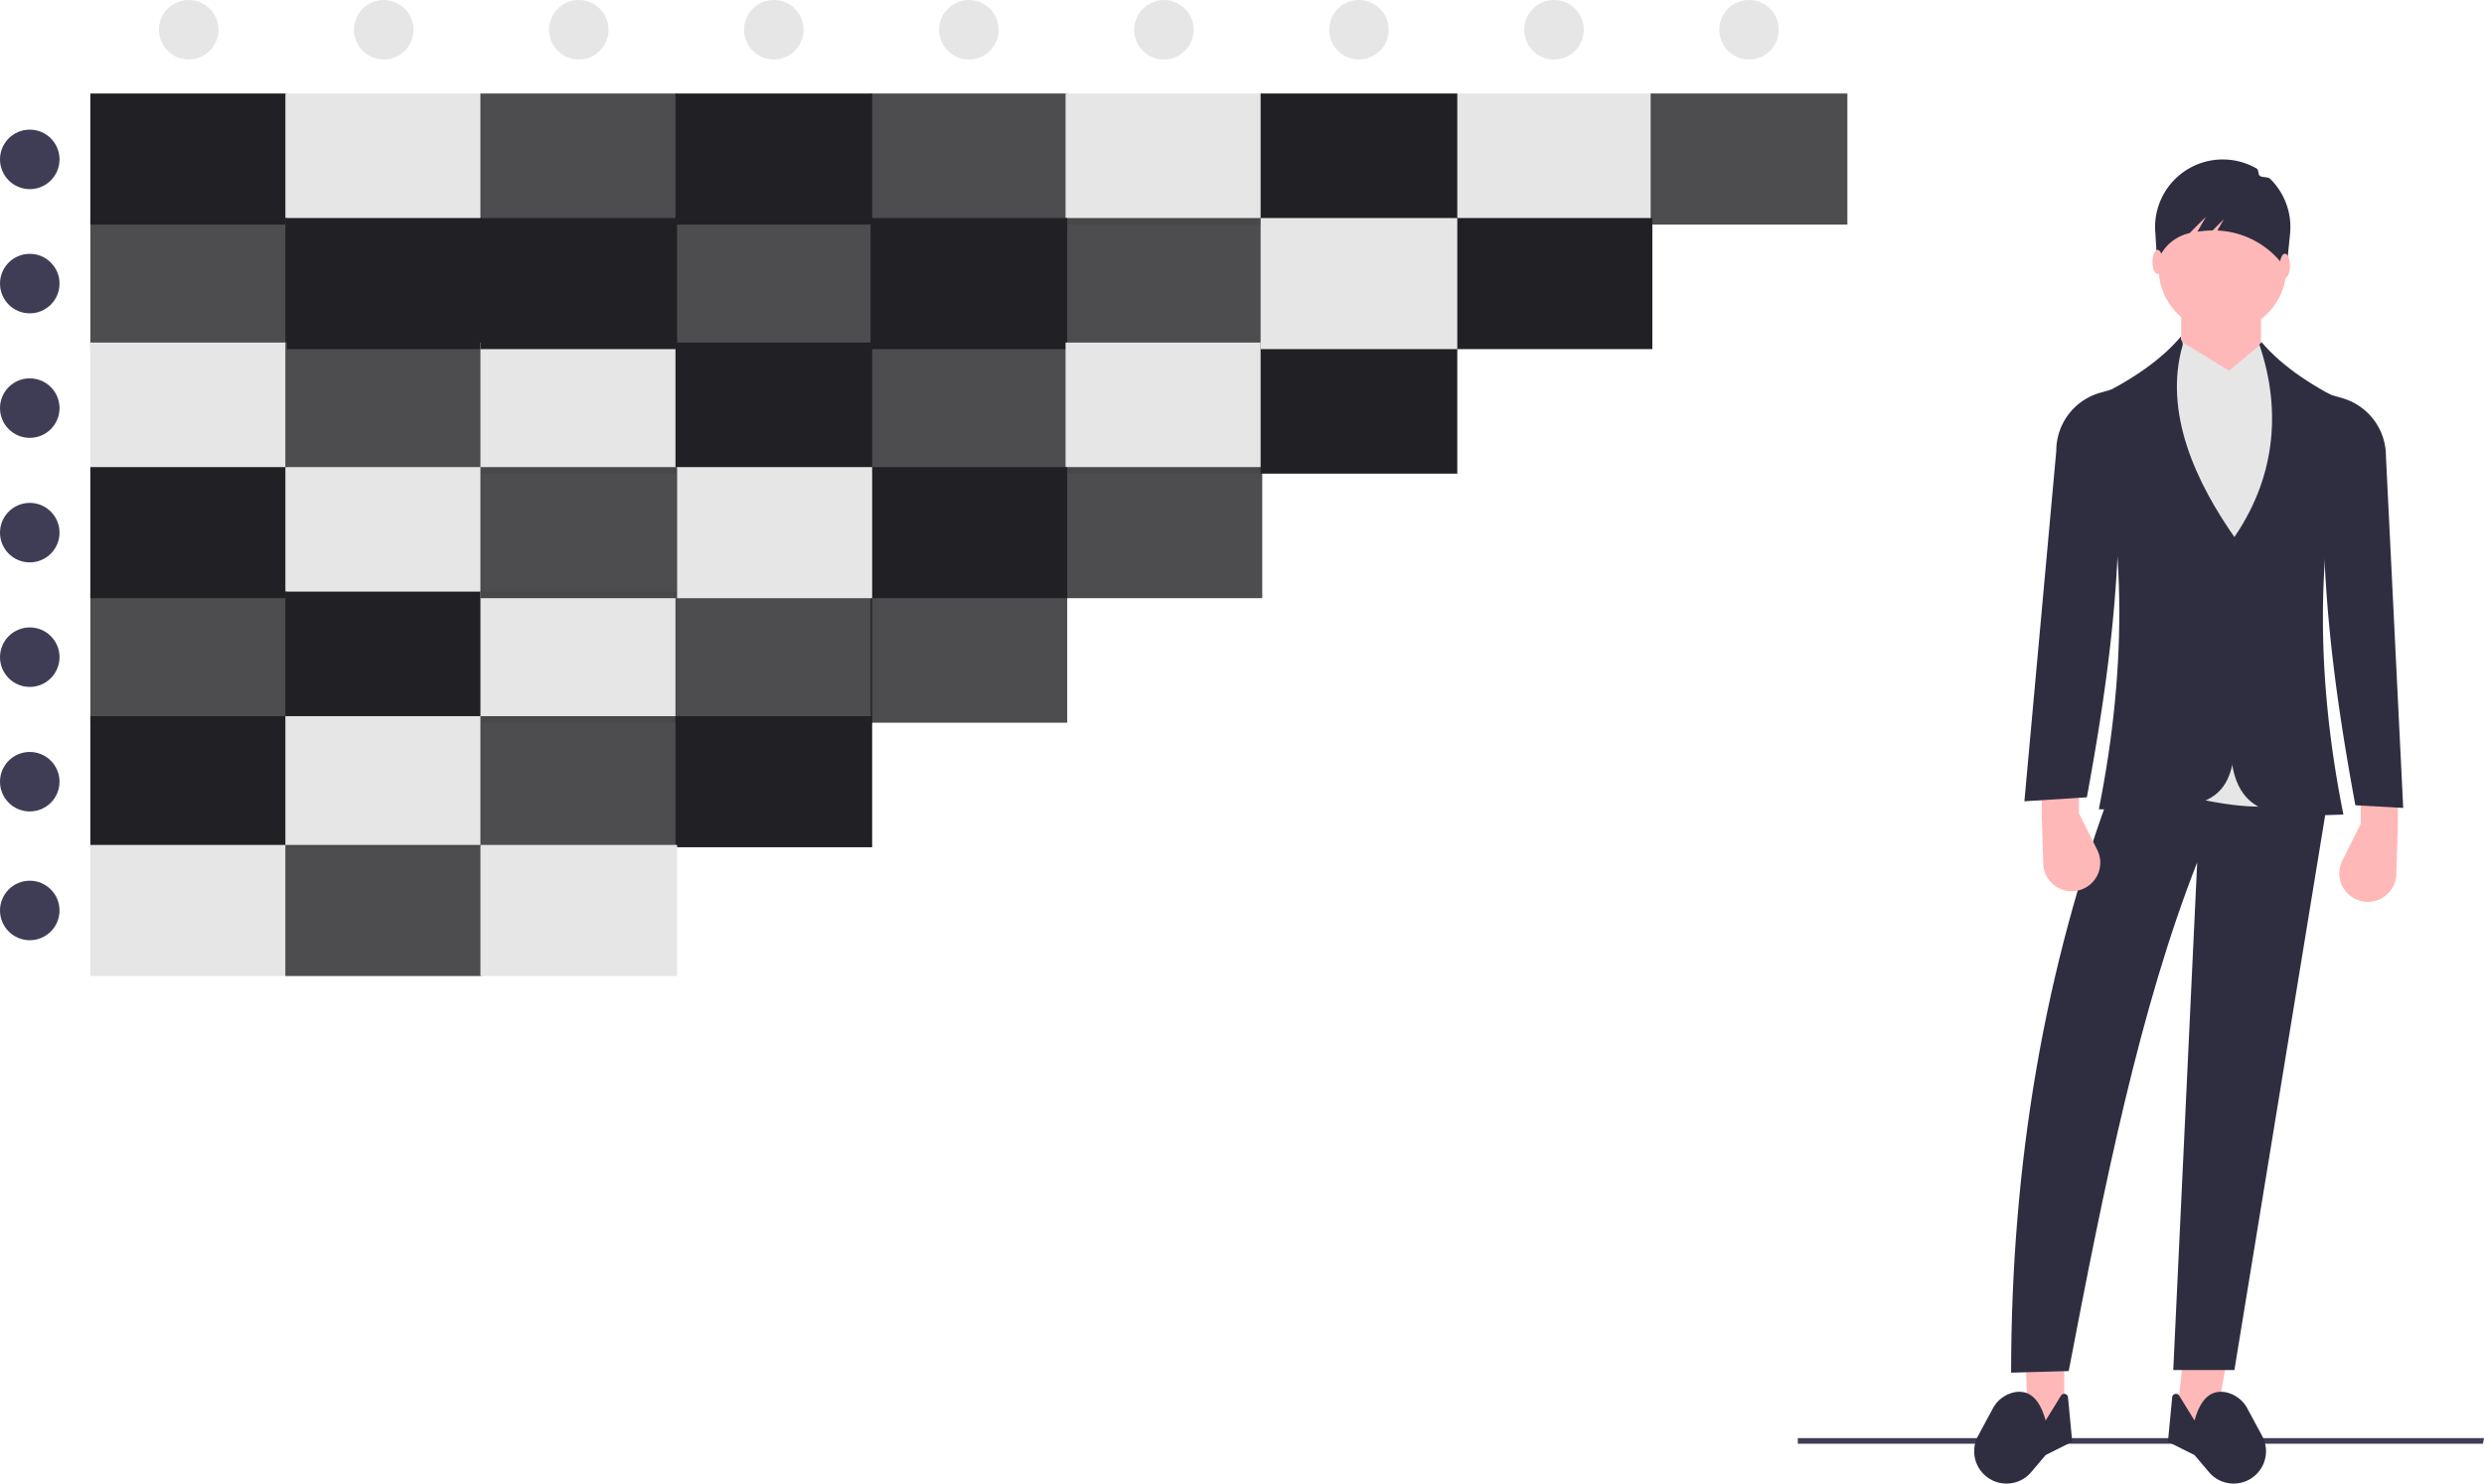<svg xmlns="http://www.w3.org/2000/svg" data-name="Layer 1" width="934.389" height="558.23" viewBox="0 0 934.389 558.23" xmlns:xlink="http://www.w3.org/1999/xlink"><rect x="33.986" y="35.186" width="73.985" height="49.323" fill="#212125"/><rect x="107.354" y="35.186" width="73.985" height="49.323" fill="#e6e6e6"/><rect x="180.722" y="35.186" width="73.985" height="49.323" fill="#212125" opacity="0.8"/><rect x="254.091" y="35.186" width="73.985" height="49.323" fill="#212125"/><rect x="327.459" y="35.186" width="73.985" height="49.323" fill="#212125" opacity="0.8"/><rect x="400.827" y="35.186" width="73.985" height="49.323" fill="#e6e6e6"/><rect x="547.563" y="35.186" width="73.985" height="49.323" fill="#e6e6e6"/><rect x="33.986" y="82.043" width="73.985" height="49.323" fill="#212125" opacity="0.8"/><rect x="107.354" y="82.043" width="73.985" height="49.323" fill="#212125"/><rect x="254.091" y="82.043" width="73.985" height="49.323" fill="#212125" opacity="0.8"/><rect x="327.459" y="82.043" width="73.985" height="49.323" fill="#212125"/><rect x="400.827" y="82.043" width="73.985" height="49.323" fill="#212125" opacity="0.8"/><rect x="547.563" y="82.043" width="73.985" height="49.323" fill="#212125"/><rect x="33.986" y="128.9" width="73.985" height="49.323" fill="#e6e6e6"/><rect x="107.354" y="128.9" width="73.985" height="49.323" fill="#212125" opacity="0.8"/><rect x="180.722" y="128.9" width="73.985" height="49.323" fill="#e6e6e6"/><rect x="254.091" y="128.9" width="73.985" height="49.323" fill="#212125"/><rect x="327.459" y="128.9" width="73.985" height="49.323" fill="#212125" opacity="0.8"/><rect x="400.827" y="128.9" width="73.985" height="49.323" fill="#e6e6e6"/><rect x="474.195" y="128.9" width="73.985" height="49.323" fill="#212125"/><rect x="33.986" y="175.757" width="73.985" height="49.323" fill="#212125"/><rect x="107.354" y="175.757" width="73.985" height="49.323" fill="#e6e6e6"/><rect x="400.827" y="175.757" width="73.985" height="49.323" fill="#212125" opacity="0.8"/><rect x="33.986" y="222.614" width="73.985" height="49.323" fill="#212125" opacity="0.8"/><rect x="107.354" y="222.614" width="73.985" height="49.323" fill="#212125"/><rect x="180.722" y="222.614" width="73.985" height="49.323" fill="#e6e6e6"/><rect x="254.091" y="222.614" width="73.985" height="49.323" fill="#212125" opacity="0.8"/><rect x="327.459" y="222.614" width="73.985" height="49.323" fill="#212125" opacity="0.8"/><rect x="33.986" y="269.471" width="73.985" height="49.323" fill="#212125"/><rect x="107.354" y="269.471" width="73.985" height="49.323" fill="#e6e6e6"/><rect x="180.722" y="269.471" width="73.985" height="49.323" fill="#212125" opacity="0.8"/><rect x="254.091" y="269.471" width="73.985" height="49.323" fill="#212125"/><rect x="33.986" y="317.927" width="73.985" height="49.323" fill="#e6e6e6"/><rect x="107.354" y="317.927" width="73.985" height="49.323" fill="#212125" opacity="0.8"/><rect x="180.722" y="317.927" width="73.985" height="49.323" fill="#e6e6e6"/><rect x="180.722" y="82.043" width="73.985" height="49.323" fill="#212125"/><rect x="474.195" y="35.186" width="73.985" height="49.323" fill="#212125"/><rect x="327.459" y="175.757" width="73.985" height="49.323" fill="#212125"/><rect x="254.091" y="175.757" width="73.985" height="49.323" fill="#e6e6e6"/><rect x="180.722" y="175.757" width="73.985" height="49.323" fill="#212125" opacity="0.8"/><circle cx="11.195" cy="59.975" r="11.195" fill="#3f3d56"/><circle cx="70.978" cy="11.195" r="11.195" fill="#e6e6e6"/><circle cx="144.347" cy="11.195" r="11.195" fill="#e6e6e6"/><circle cx="217.715" cy="11.195" r="11.195" fill="#e6e6e6"/><circle cx="291.083" cy="11.195" r="11.195" fill="#e6e6e6"/><circle cx="364.451" cy="11.195" r="11.195" fill="#e6e6e6"/><circle cx="437.819" cy="11.195" r="11.195" fill="#e6e6e6"/><circle cx="511.187" cy="11.195" r="11.195" fill="#e6e6e6"/><circle cx="584.556" cy="11.195" r="11.195" fill="#e6e6e6"/><circle cx="657.924" cy="11.195" r="11.195" fill="#e6e6e6"/><circle cx="11.195" cy="106.704" r="11.195" fill="#3f3d56"/><circle cx="11.195" cy="153.561" r="11.195" fill="#3f3d56"/><circle cx="11.195" cy="200.418" r="11.195" fill="#3f3d56"/><circle cx="11.195" cy="247.275" r="11.195" fill="#3f3d56"/><circle cx="11.195" cy="294.132" r="11.195" fill="#3f3d56"/><circle cx="11.195" cy="342.588" r="11.195" fill="#3f3d56"/><rect x="474.195" y="82.043" width="73.985" height="49.323" fill="#e6e6e6"/><rect x="620.931" y="35.186" width="73.985" height="49.323" fill="#212125" opacity="0.8"/><polygon points="934.007 543.231 676.269 543.231 676.269 541.125 934.389 541.125 934.007 543.231" fill="#3f3d56"/><polygon points="763 538 776.5 536.5 776.5 512.5 762 513 763 538" fill="#ffb8b8"/><polygon points="833 538 818.5 536.5 821 513 837.5 512.5 833 538" fill="#ffb8b8"/><path d="M889.305,687.385l21.669-.606c13.579-70.971,26.82-136.614,48.331-191.394l-9,191h23l35-214-80-8C901.512,535.187,889.352,609.736,889.305,687.385Z" transform="translate(-132.805 -170.885)" fill="#2f2e41"/><path d="M883.254,728.318h0a12.164,12.164,0,0,0,13.616-3.51l5.435-6.423,10-5-1.595-16.743a1.433,1.433,0,0,0-2.646-.615l-5.759,9.358c-2.124-7.654-5.793-11.632-11.54-10.664a11.945,11.945,0,0,0-8.389,6.246l-5.501,10.217A12.164,12.164,0,0,0,883.254,728.318Z" transform="translate(-132.805 -170.885)" fill="#2f2e41"/><path d="M977.356,728.318h0a12.164,12.164,0,0,1-13.616-3.51l-5.435-6.423-10-5,1.595-16.743a1.433,1.433,0,0,1,2.646-.615l5.759,9.358c2.124-7.654,5.793-11.632,11.54-10.664a11.945,11.945,0,0,1,8.389,6.246l5.501,10.217A12.164,12.164,0,0,1,977.356,728.318Z" transform="translate(-132.805 -170.885)" fill="#2f2e41"/><circle cx="836" cy="101" r="24" fill="#ffb8b8"/><rect x="953.305" y="284.385" width="30" height="32" transform="translate(1803.805 429.885) rotate(-180)" fill="#ffb8b8"/><path d="M931.805,464.885c25.128,5.889,51.699,14.414,69,6l-.5-155.5a31.222,31.222,0,0,1-17-15l-12,10-18-11c-6.257,7.56-14.663,15.514-24.5,18.5Z" transform="translate(-132.805 -170.885)" fill="#e6e6e6"/><path d="M972.305,438.385c-4.305,42.615,15.789,39.8,42,39-10.902-54.361-10.538-105.856,3-154-13.677-6.558-25.689-14.14-34-24,.408,1.079-.861.426-.5,1.5,8.487,25.24,5.641,50.846-10.5,73.5Z" transform="translate(-132.805 -170.885)" fill="#2f2e41"/><path d="M1020.805,480.885l-6.907,13.815a10.726,10.726,0,0,0,7.182,15.249h0a10.726,10.726,0,0,0,13.133-10.117l.592-18.947v-15h-14Z" transform="translate(-132.805 -170.885)" fill="#ffb8b8"/><path d="M974.305,439.385c-.985,32.546-4.314,37.455-52,36,10.902-54.361,10.538-105.856-3-154,13.677-6.558,25.689-14.14,34-24-.565,1.492.927,2.005.5,3.5-7.128,24.985,4.622,51.215,20.5,73.5Z" transform="translate(-132.805 -170.885)" fill="#2f2e41"/><path d="M914.805,476.885l6.907,13.815a10.726,10.726,0,0,1-7.182,15.249h0a10.726,10.726,0,0,1-13.133-10.117l-.592-18.947v-15h14Z" transform="translate(-132.805 -170.885)" fill="#ffb8b8"/><path d="M970.126,230.914h0a25.336,25.336,0,0,1,11.575,3.408c.811.472.436,2.175,1.186,2.73.944.699,2.994.275,3.83,1.094a25.39,25.39,0,0,1,7.55,20.457l-1.331,13.237-3.141-3.435a32.737,32.737,0,0,0-21.832-10.718q-.534-.036-1.07-.057l2.416-4.228-4.199,4.199a40.887,40.887,0,0,0-5.721.466l3.213-5.623-6.165,6.165-0.0 0a16.484,16.484,0,0,0-11.518,9.394l-.685,1.518-.767-12.628A25.453,25.453,0,0,1,970.126,230.914Z" transform="translate(-132.805 -170.885)" fill="#2f2e41"/><ellipse cx="859.499" cy="100.002" rx="1.916" ry="4.551" fill="#ffb8b8"/><ellipse cx="811.593" cy="98.565" rx="1.916" ry="4.551" fill="#ffb8b8"/><path d="M917.805,470.885l-23.5,1.5,12-131.877a22.701,22.701,0,0,1,16.464-21.827l4.536-1.296C933.826,371.574,926.523,423.458,917.805,470.885Z" transform="translate(-132.805 -170.885)" fill="#2f2e41"/><path d="M1018.805,473.885l18,1-6.5-132.377a22.701,22.701,0,0,0-16.464-21.827l-4.536-1.296C1002.785,373.574,1010.087,426.458,1018.805,473.885Z" transform="translate(-132.805 -170.885)" fill="#2f2e41"/></svg>